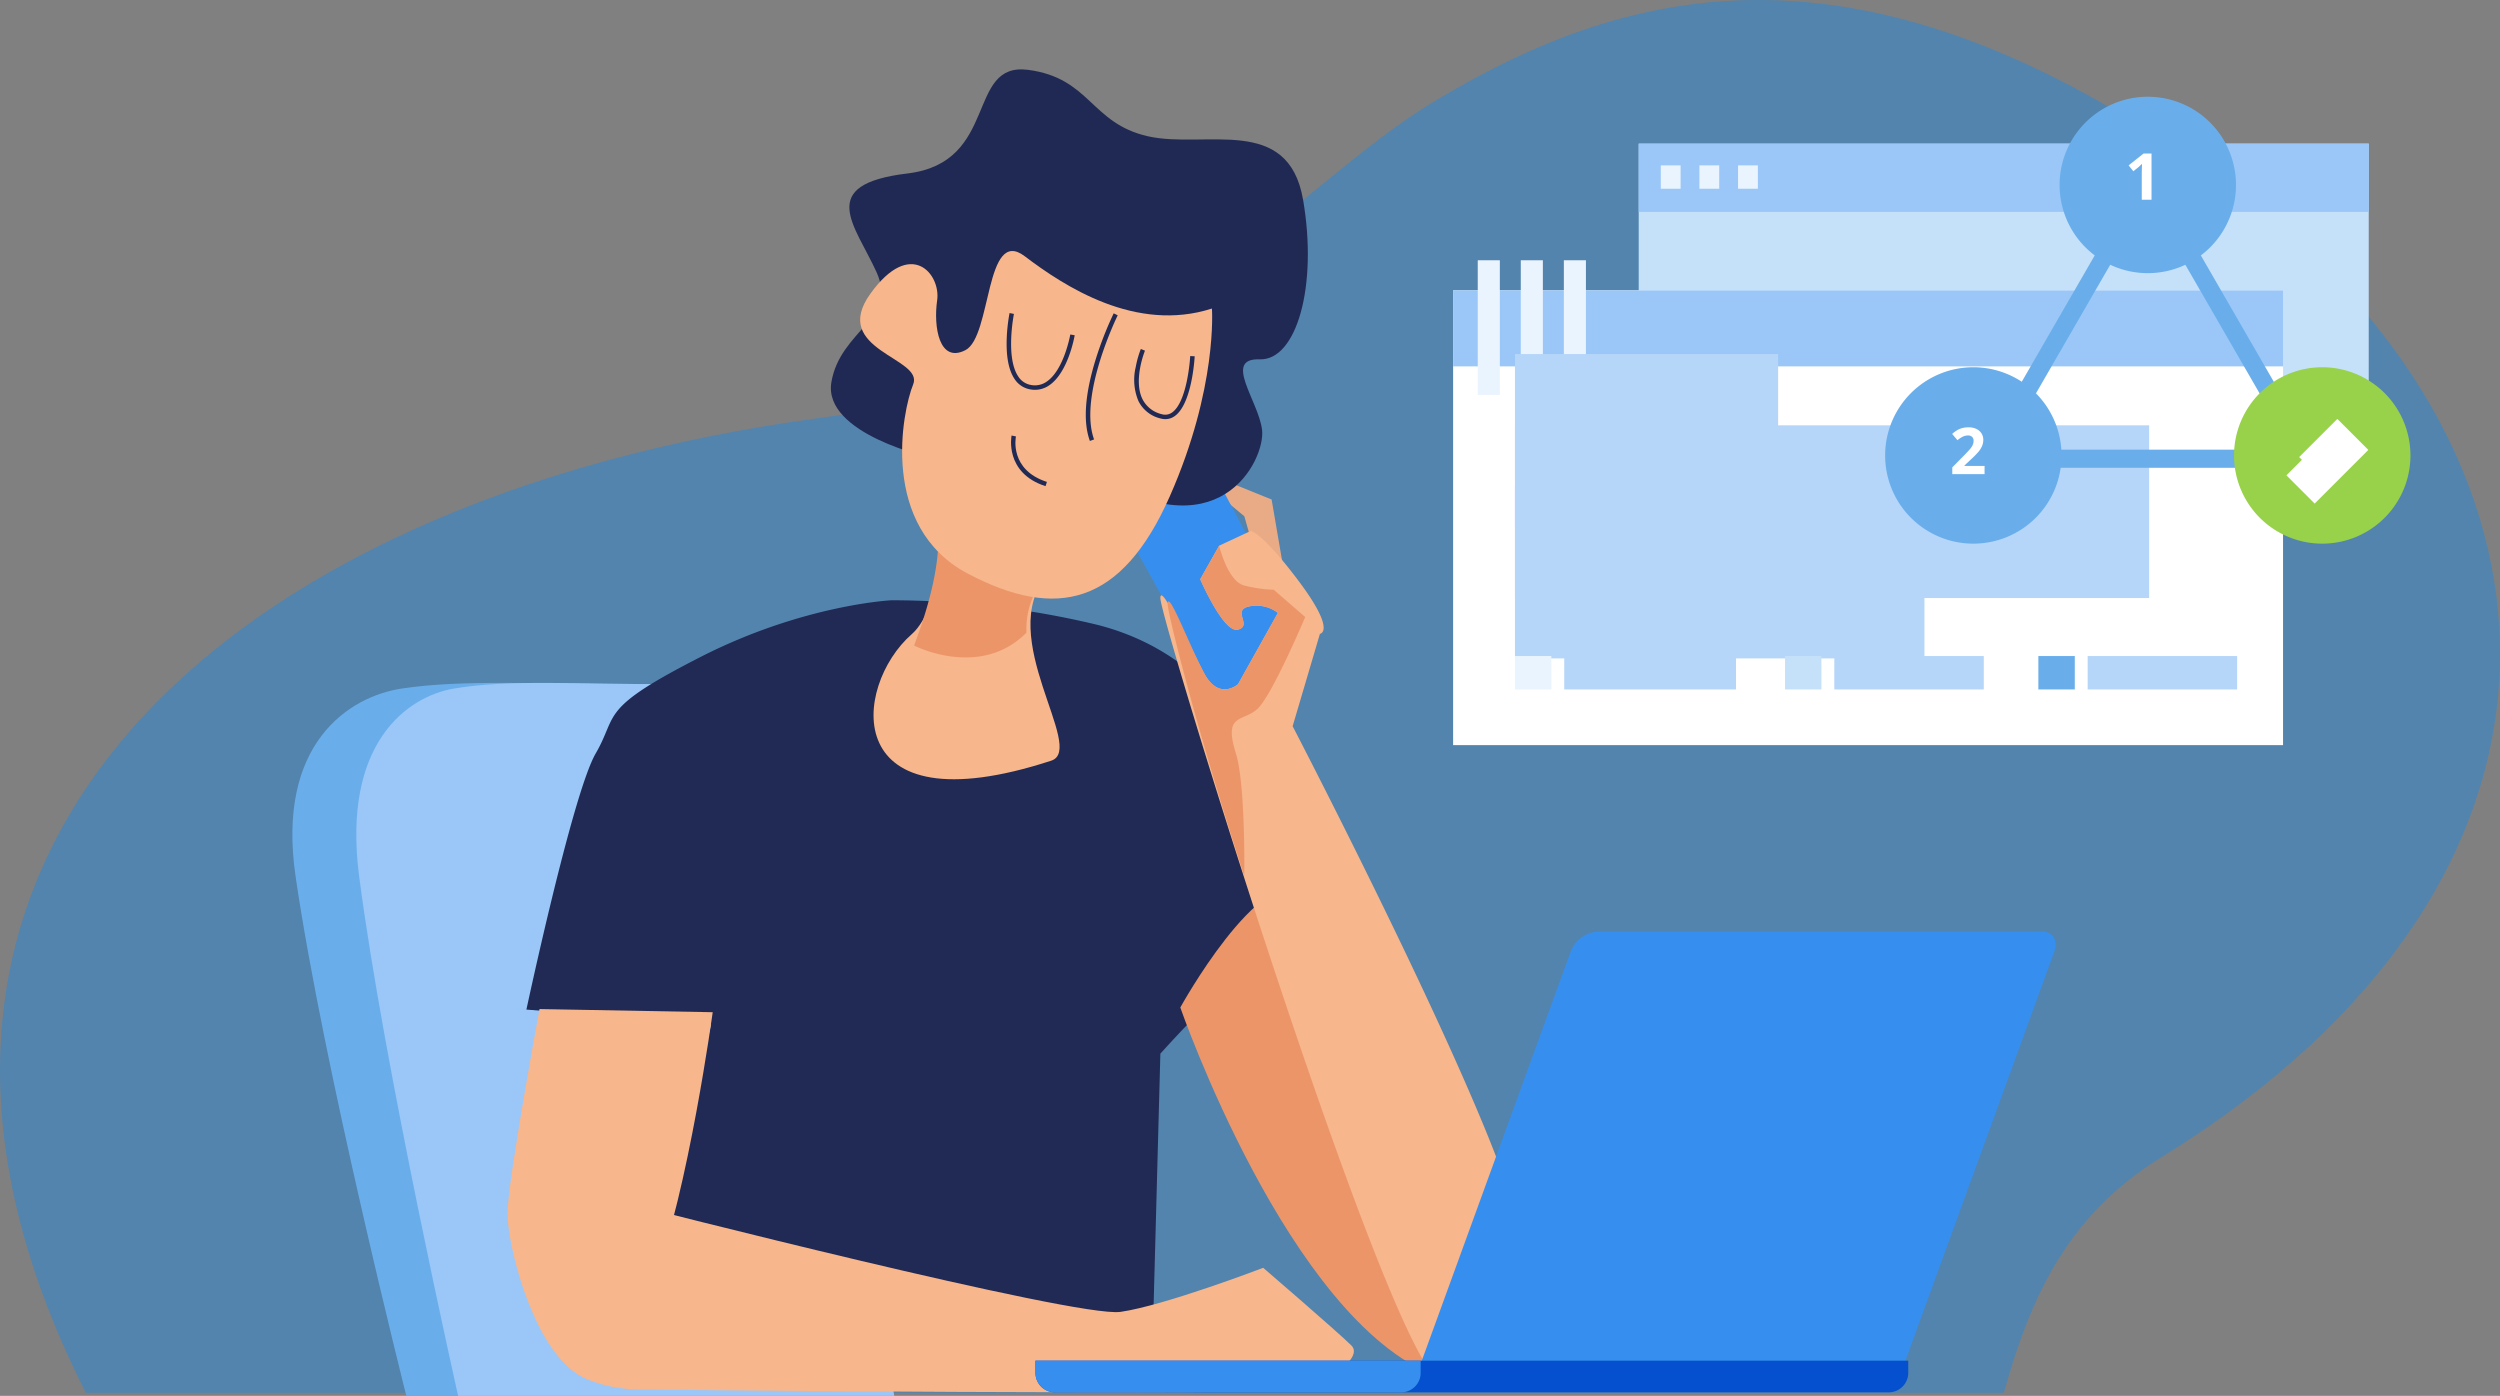 <svg xmlns="http://www.w3.org/2000/svg" width="462.576" height="258.273" viewBox="0 0 462.576 258.273">
  <rect x="0" y="0" width="462.576" height="258.273" fill="#808080" stroke="none"/>
  <g id="组_855" data-name="组 855" transform="translate(646 -3768)">
    <g id="组_854" data-name="组 854" transform="translate(-646 3768)">
      <path id="路径_1578" data-name="路径 1578" d="M572.867,1775.076c-66.2-48.366-109.947-37.062-146.182-15.367-27.253,16.319-48.621,49.886-114.119,58.745-110.282,14.914-185.9,81.14-135.608,180.353H531.835c5.027-17.944,11.86-32.926,29.208-43.619C645.984,1902.83,639.064,1823.44,572.867,1775.076Z" transform="translate(-161.071 -1741.097)" fill="#008cff" opacity="0.356"/>
      <g id="组_835" data-name="组 835" transform="translate(303.209 26.58)">
        <g id="组_834" data-name="组 834">
          <rect id="矩形_1552" data-name="矩形 1552" width="135.077" height="62.256" fill="#c5e1f9"/>
          <rect id="矩形_1553" data-name="矩形 1553" width="135.077" height="12.624" fill="#9ac7f7"/>
          <g id="组_831" data-name="组 831" transform="translate(4.088 4.02)">
            <rect id="矩形_1554" data-name="矩形 1554" width="3.667" height="4.323" fill="#eaf4fe"/>
          </g>
          <g id="组_832" data-name="组 832" transform="translate(11.235 4.02)">
            <rect id="矩形_1555" data-name="矩形 1555" width="3.665" height="4.323" fill="#eaf4fe"/>
          </g>
          <g id="组_833" data-name="组 833" transform="translate(18.383 4.02)">
            <rect id="矩形_1556" data-name="矩形 1556" width="3.667" height="4.323" fill="#eaf4fe"/>
          </g>
        </g>
      </g>
      <path id="路径_1579" data-name="路径 1579" d="M530.065,2416.107s-3.154-26.018-23.259-26.018c-21.292,0-34.306-.91-45.73.79-9.868,1.465-23.26,10.249-19.712,34.691,5.122,35.287,20.5,96.191,20.5,96.191h90.277L532.825,2430.3Z" transform="translate(-386.682 -2263.486)" fill="#69aeeb"/>
      <path id="路径_1580" data-name="路径 1580" d="M581.728,2416.107s-2.819-26.018-20.788-26.018c-19.031,0-30.661-.91-40.873.79-8.819,1.465-20.79,10.249-17.62,34.691,4.579,35.287,18.324,96.191,18.324,96.191h80.69L584.194,2430.3Z" transform="translate(-436.001 -2263.486)" fill="#9ac7f7"/>
      <path id="路径_1581" data-name="路径 1581" d="M1339.824,2211.757l-2.331-13.594-9.613-3.886a6.85,6.85,0,0,0,2.233,5.051l2.33,1.94,2.33,8.158Z" transform="translate(-1102.205 -2105.743)" fill="#e9ab86"/>
      <path id="路径_1582" data-name="路径 1582" d="M732.244,2310.727s-16.314.776-35.345,10.486-15.148,10.486-19.422,17.867-12.817,47.387-12.817,47.387l34.181,2.718-13.595,58.651,95.162,4.662,1.554-57.874s19.032-21.364,23.694-20.2,2.905-50.453-36.511-59.427A165.121,165.121,0,0,0,732.244,2310.727Z" transform="translate(-567.259 -2199.662)" fill="#212a54"/>
      <path id="路径_1583" data-name="路径 1583" d="M1262.4,2169.086l-13.446,14.6-19.59-35.25,11.843-19.343Z" transform="translate(-1022.746 -2053.167)" fill="#368fef"/>
      <path id="路径_1584" data-name="路径 1584" d="M1290.227,2607.348s20,57.679,47.192,68.168-15.537-85.257-24.082-89.919S1290.227,2607.348,1290.227,2607.348Z" transform="translate(-1071.835 -2420.932)" fill="#ec9568"/>
      <path id="路径_1585" data-name="路径 1585" d="M684.552,2702.446s-4.565,33.308-10.778,49.231-7.938,23.389-16.022,16.315c-6.992-6.118-11.167-22.529-11.167-28.355s5.923-37.773,5.923-37.773Z" transform="translate(-552.68 -2515.157)" fill="#f7b68b"/>
      <path id="路径_1586" data-name="路径 1586" d="M705.819,2888.733s81.956,20.974,90.113,19.81,26.413-8.157,26.413-8.157,13.983,12.04,16.314,14.371-4.661,6.991-10.1,8.156-121.963,0-121.963,0-22.528,0-13.206-18.255S705.819,2888.733,705.819,2888.733Z" transform="translate(-588.611 -2665.805)" fill="#f7b68b"/>
      <path id="路径_1587" data-name="路径 1587" d="M1271.147,2256.918c0,3.884,37.173,124.5,49.718,142.744,6.409,9.321,16.119-10.1,16.9-23.3s-42.143-95.745-42.143-95.745l5.049-17.09s3.107-.387-3.884-9.709-8.934-9.322-8.934-9.322l-5.826,2.718-3.5,6.214s4.352,10.078,6.992,9.322c2.719-.776-1.166-3.5,1.942-4.272a6.563,6.563,0,0,1,5.438,1.167l-7.38,13.2s-3.5,3.109-6.215-1.941S1271.147,2253.812,1271.147,2256.918Z" transform="translate(-1056.445 -2146.244)" fill="#f7b68b"/>
      <path id="路径_1588" data-name="路径 1588" d="M1291.191,2274.079c2.719-.776-1.166-3.5,1.942-4.273a6.562,6.562,0,0,1,5.438,1.167l-7.38,13.2s-3.5,3.108-6.215-1.941-6.8-15.924-6.8-12.818c0,1.651,5.376,23.255,14.165,50.234.08-8.216-.261-18.6-1.542-22.656-2.33-7.381,1.166-5.826,3.884-8.157s8.935-17.091,8.935-17.091l-5.826-5.049a24.83,24.83,0,0,1-5.439-.777c-3.106-.776-4.661-7.38-4.661-7.38l-3.5,6.215S1288.55,2274.834,1291.191,2274.079Z" transform="translate(-1062.117 -2157.578)" fill="#ec9568"/>
      <g id="组_836" data-name="组 836" transform="translate(191.591 172.368)">
        <path id="路径_1589" data-name="路径 1589" d="M1635.28,2627.725h-82.139a5.806,5.806,0,0,0-5.007,3.671l-27.726,76.173h89.482l27.725-76.173C1638.352,2629.369,1637.307,2627.725,1635.28,2627.725Z" transform="translate(-1449.088 -2627.725)" fill="#368fef"/>
        <path id="路径_1590" data-name="路径 1590" d="M1151.659,3038.215v2.255a3.609,3.609,0,0,0,3.608,3.609h154.276a3.609,3.609,0,0,0,3.609-3.609v-2.255Z" transform="translate(-1151.659 -2958.822)" fill="#0450cf"/>
        <path id="路径_1591" data-name="路径 1591" d="M1222.933,3040.47v-2.255h-71.274v2.255a3.609,3.609,0,0,0,3.608,3.609h64.057A3.609,3.609,0,0,0,1222.933,3040.47Z" transform="translate(-1151.659 -2958.822)" fill="#368fef"/>
      </g>
      <g id="组_845" data-name="组 845" transform="translate(268.87 53.723)">
        <g id="组_838" data-name="组 838">
          <g id="组_837" data-name="组 837">
            <rect id="矩形_1557" data-name="矩形 1557" width="153.562" height="84.149" fill="#fff"/>
            <rect id="矩形_1558" data-name="矩形 1558" width="153.562" height="14.068" fill="#9ac7f7"/>
            <line id="直线_29" data-name="直线 29" x2="4.088" transform="translate(4.557 6.888)" fill="none" stroke="#eaf4fe" stroke-width="24.908"/>
            <line id="直线_30" data-name="直线 30" x2="4.087" transform="translate(12.52 6.888)" fill="none" stroke="#eaf4fe" stroke-width="24.908"/>
            <line id="直线_31" data-name="直线 31" x2="4.084" transform="translate(20.489 6.888)" fill="none" stroke="#eaf4fe" stroke-width="24.908"/>
          </g>
        </g>
        <line id="直线_32" data-name="直线 32" x2="117.343" transform="translate(11.443 40.953)" fill="none" stroke="#b5d6f9" stroke-miterlimit="10" stroke-width="31.962"/>
        <line id="直线_33" data-name="直线 33" x2="75.767" transform="translate(11.443 52.121)" fill="none" stroke="#b5d6f9" stroke-miterlimit="10" stroke-width="31.962"/>
        <g id="组_839" data-name="组 839" transform="translate(11.443 67.664)">
          <rect id="矩形_1559" data-name="矩形 1559" width="6.737" height="6.181" fill="#eaf4fe"/>
        </g>
        <g id="组_840" data-name="组 840" transform="translate(20.564 67.664)">
          <rect id="矩形_1560" data-name="矩形 1560" width="31.778" height="6.181" fill="#b5d6f9"/>
        </g>
        <g id="组_841" data-name="组 841" transform="translate(61.413 67.664)">
          <rect id="矩形_1561" data-name="矩形 1561" width="6.738" height="6.181" fill="#c5e1f9"/>
        </g>
        <g id="组_842" data-name="组 842" transform="translate(70.533 67.664)">
          <rect id="矩形_1562" data-name="矩形 1562" width="27.657" height="6.181" fill="#b5d6f9"/>
        </g>
        <g id="组_843" data-name="组 843" transform="translate(108.291 67.664)">
          <rect id="矩形_1563" data-name="矩形 1563" width="6.738" height="6.181" fill="#69aeeb"/>
        </g>
        <g id="组_844" data-name="组 844" transform="translate(117.412 67.664)">
          <rect id="矩形_1564" data-name="矩形 1564" width="27.657" height="6.181" fill="#b5d6f9"/>
        </g>
        <line id="直线_34" data-name="直线 34" x2="48.694" transform="translate(11.443 27.774)" fill="none" stroke="#b5d6f9" stroke-miterlimit="10" stroke-width="31.962"/>
      </g>
      <g id="组_850" data-name="组 850" transform="translate(153.74 12.84)">
        <path id="路径_1592" data-name="路径 1592" d="M1010.552,2217.7s-.706,19.008-6.716,24.266c-11.067,9.678-13.557,36.26,25.789,23.421,6.6-2.153-10.538-22.967-.718-34.385S1010.552,2217.7,1010.552,2217.7Z" transform="translate(-988.866 -2137.474)" fill="#f7b68b"/>
        <path id="路径_1593" data-name="路径 1593" d="M1038.635,2217.56s4.708,5.787-3.086,26.4c-.009.022,12.221,6.289,20.8-2.388a14.751,14.751,0,0,1,3.842-10.679C1070.015,2219.471,1038.635,2217.56,1038.635,2217.56Z" transform="translate(-1020.155 -2137.363)" fill="#ec9568"/>
        <path id="路径_1594" data-name="路径 1594" d="M974.6,1874.821s-20.179-4.4-18.553-14.027,12.3-11.687,8.345-20.383-11.3-16.2,5.731-18.238S980.9,1801.5,992.433,1803s11.574,9.882,22.16,12.286,25.994-4.153,28.734,11.763-1.185,29.746-8.033,29.516-.229,7.625.444,13.046-7.985,23.747-32.484,7.286S987.126,1876.731,974.6,1874.821Z" transform="translate(-955.957 -1802.917)" fill="#202954"/>
        <path id="路径_1595" data-name="路径 1595" d="M1049.048,1987.331s1.1,14.6-7.8,34.757-20.967,22.936-37.369,14.292-12.139-30.055-10.11-35.013-15.424-6.314-7.934-16.756,13.074-3.653,12.371,1.2.348,11.72,5.231,9.218,3.612-22.965,10.974-17.378S1034.973,1991.859,1049.048,1987.331Z" transform="translate(-978.544 -1943.082)" fill="#f7b68b"/>
        <g id="组_846" data-name="组 846" transform="translate(47.164 45.136)">
          <path id="路径_1596" data-name="路径 1596" d="M1200.566,2059.9c-1.287-3.535-.933-8.59,1.052-15.026a64.877,64.877,0,0,1,3.354-8.588l.741.367c-.073.148-7.3,14.913-4.371,22.965Z" transform="translate(-1199.808 -2036.286)" fill="#212a54"/>
        </g>
        <g id="组_847" data-name="组 847" transform="translate(32.516 45.083)">
          <path id="路径_1597" data-name="路径 1597" d="M1129.328,2050.217a5.009,5.009,0,0,1-.953-.094,4.321,4.321,0,0,1-2.843-1.932c-1.087-1.625-1.569-4.176-1.433-7.583a31.91,31.91,0,0,1,.521-4.6l.81.164c-.016.08-1.588,8.006.789,11.557a3.478,3.478,0,0,0,2.312,1.58,3.784,3.784,0,0,0,3-.638c3.179-2.2,4.315-8.627,4.326-8.691l.815.14c-.047.278-1.208,6.838-4.67,9.231A4.635,4.635,0,0,1,1129.328,2050.217Z" transform="translate(-1124.077 -2036.011)" fill="#212a54"/>
        </g>
        <g id="组_848" data-name="组 848" transform="translate(56.146 51.725)">
          <path id="路径_1598" data-name="路径 1598" d="M1251.984,2083.339a3.41,3.41,0,0,1-.937-.137,6.118,6.118,0,0,1-4.053-3.238,10.175,10.175,0,0,1-.482-6.3,18.191,18.191,0,0,1,.939-3.311l.764.316c-.022.054-2.192,5.394-.476,8.94a5.326,5.326,0,0,0,3.535,2.8,2.188,2.188,0,0,0,1.985-.321c1.162-.83,2.106-2.879,2.729-5.923a34.29,34.29,0,0,0,.6-4.5l.826.043c-.019.357-.491,8.776-3.672,11.05A2.965,2.965,0,0,1,1251.984,2083.339Z" transform="translate(-1246.247 -2070.35)" fill="#212a54"/>
        </g>
        <g id="组_849" data-name="组 849" transform="translate(33.331 67.744)">
          <path id="路径_1599" data-name="路径 1599" d="M1134.673,2162.544c-7.654-2.466-6.3-9.3-6.284-9.371l.809.171c-.052.251-1.2,6.18,5.729,8.414Z" transform="translate(-1128.287 -2153.173)" fill="#212a54"/>
        </g>
      </g>
      <g id="组_853" data-name="组 853" transform="translate(348.806 17.901)">
        <path id="路径_1600" data-name="路径 1600" d="M2092.33,1910.276l14.8,25.637,14.8,25.637h-59.207l14.8-25.637Z" transform="translate(-2043.729 -1894.573)" fill="none" stroke="#69aeeb" stroke-miterlimit="10" stroke-width="3.35"/>
        <path id="路径_1601" data-name="路径 1601" d="M2164.045,1845.406a16.321,16.321,0,1,1-16.322-16.322A16.322,16.322,0,0,1,2164.045,1845.406Z" transform="translate(-2099.123 -1829.084)" fill="#69aeeb"/>
        <path id="路径_1602" data-name="路径 1602" d="M1997.149,2104.187a16.321,16.321,0,1,1-16.322-16.322A16.322,16.322,0,0,1,1997.149,2104.187Z" transform="translate(-1964.506 -2037.814)" fill="#69aeeb"/>
        <path id="路径_1603" data-name="路径 1603" d="M2330.939,2104.187a16.321,16.321,0,1,1-16.321-16.322A16.321,16.321,0,0,1,2330.939,2104.187Z" transform="translate(-2233.739 -2037.814)" fill="#98d14a"/>
        <path id="路径_1604" data-name="路径 1604" d="M2363.248,2156.823l2.355,2.355,7.064-7.064" transform="translate(-2286.127 -2089.636)" fill="none" stroke="#fff" stroke-width="8.111"/>
        <g id="组_851" data-name="组 851" transform="translate(12.402 61.166)">
          <path id="路径_1605" data-name="路径 1605" d="M2034.625,2154h-5.973v-1.257l2.146-2.168q.952-.976,1.245-1.353a3.022,3.022,0,0,0,.421-.7,1.777,1.777,0,0,0,.128-.666.972.972,0,0,0-.283-.766,1.1,1.1,0,0,0-.757-.251,2.184,2.184,0,0,0-.966.229,4.961,4.961,0,0,0-.975.649l-.981-1.164a6.272,6.272,0,0,1,1.046-.76,3.831,3.831,0,0,1,.905-.341,4.589,4.589,0,0,1,1.1-.12,3.26,3.26,0,0,1,1.416.292,2.256,2.256,0,0,1,.953.818,2.174,2.174,0,0,1,.339,1.2,2.939,2.939,0,0,1-.209,1.108,4.235,4.235,0,0,1-.642,1.06,15.722,15.722,0,0,1-1.534,1.55l-1.1,1.034v.082h3.723Z" transform="translate(-2028.629 -2145.332)" fill="#fff"/>
        </g>
        <g id="组_852" data-name="组 852" transform="translate(45.054 10.509)">
          <path id="路径_1606" data-name="路径 1606" d="M2201.687,1891.966h-1.806v-4.944l.018-.813.029-.889q-.45.45-.625.591l-.981.789-.872-1.087,2.753-2.191h1.485Z" transform="translate(-2197.449 -1883.421)" fill="#fff"/>
        </g>
      </g>
    </g>
  </g>
</svg>
